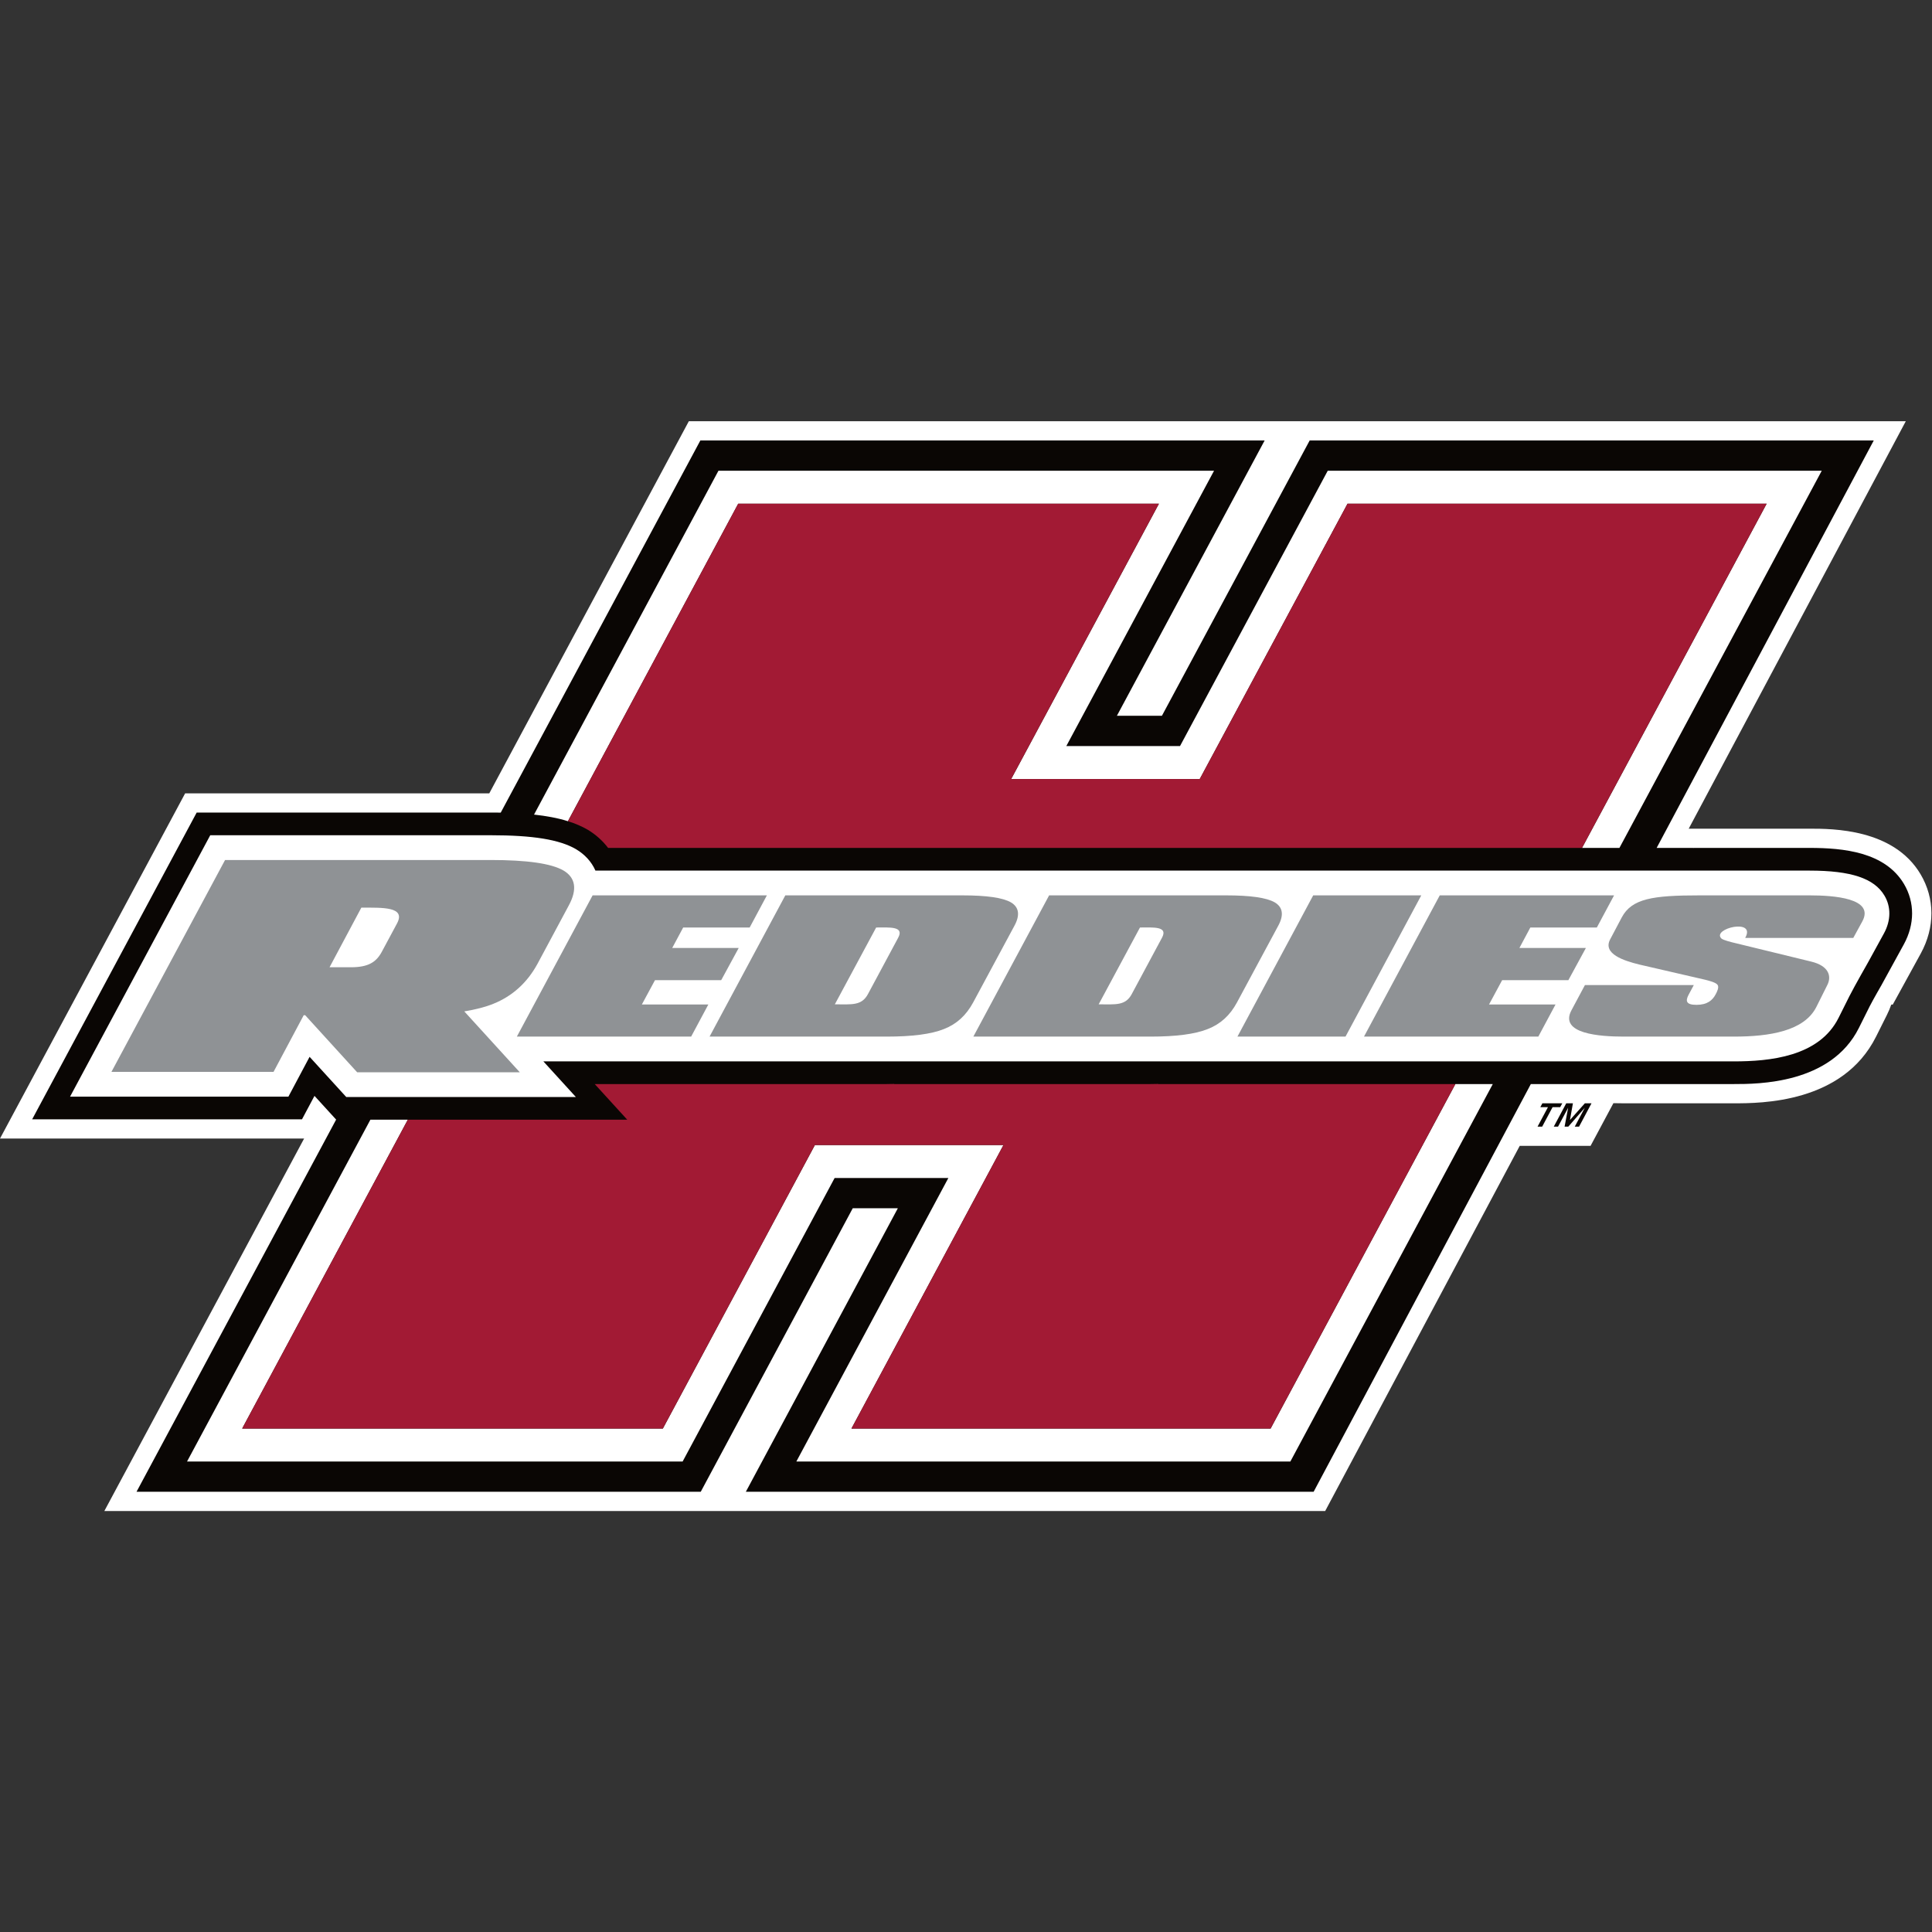 <?xml version="1.0" encoding="UTF-8"?>
<svg width="200px" height="200px" viewBox="0 0 200 200" version="1.1" xmlns="http://www.w3.org/2000/svg" xmlns:xlink="http://www.w3.org/1999/xlink">
    <rect x="0" y="0" width="200" height="200" fill="#333333" stroke="none"/>
    <!-- Generator: Sketch 51.3 (57544) - http://www.bohemiancoding.com/sketch -->
    <title>henderson-st</title>
    <desc>Created with Sketch.</desc>
    <defs></defs>
    <g id="henderson-st" stroke="none" stroke-width="1" fill="none" fill-rule="evenodd">
        <g id="henderson-st_BGL" transform="translate(0, 43)">
            <g id="henderson-st">
                <g id="g10" transform="translate(100, 56.795) scale(-1, 1) rotate(-180) translate(-100, -56.795) translate(0, 0.169)" fill-rule="nonzero">
                    <g id="g12">
                        <path d="M198.816,65.921 C196.016,70.636 189.701,70.636 187.325,70.636 L174.816,70.636 L197.288,112.818 L71.309,112.818 L50.651,74.295 L19.167,74.295 L0,38.559 L31.482,38.559 L10.801,0 L137.182,0 L157.323,37.804 L164.657,37.804 L167.02,42.221 C167.406,42.21 167.771,42.207 168.102,42.207 L179.481,42.207 C182.271,42.207 190.759,42.207 194.21,49.112 L195.326,51.343 C195.504,51.695 195.657,52.058 195.784,52.427 L195.938,52.427 L198.84,57.72 C200.315,60.426 200.304,63.412 198.816,65.921" id="path14" fill="#FFFFFF"></path>
                        <path d="M197.103,64.907 C195.135,68.221 190.843,68.646 187.325,68.646 L175.944,68.646 C175.731,68.646 175.508,68.642 175.288,68.642 L175.288,68.646 L171.496,68.646 L193.971,110.824 L135.577,110.824 L120.282,82.325 L115.622,82.325 L130.916,110.824 L72.501,110.824 L51.836,72.299 C51.493,72.302 51.138,72.306 50.774,72.306 L20.36,72.306 L3.328,40.548 L31.261,40.548 L32.556,42.976 L34.796,40.52 L14.132,1.992 L72.54,1.992 L88.277,31.344 L92.945,31.344 L77.208,1.992 L135.986,1.992 L158.472,44.199 L179.481,44.199 C181.966,44.199 189.525,44.199 192.429,50.005 L193.545,52.24 C193.901,52.938 194.756,54.419 194.756,54.419 L197.092,58.677 C198.22,60.747 198.222,63.015 197.103,64.907" id="path16" fill="#0A0604"></path>
                        <path d="M162.828,42.21 L162.522,40.479 L164.066,42.21 L164.754,42.21 L163.464,39.791 L163.019,39.791 L164.06,41.745 L162.349,39.791 L161.965,39.791 L162.333,41.745 L161.288,39.791 L160.845,39.791 L162.138,42.21 L162.828,42.21 Z M159.453,41.806 L159.667,42.21 L161.729,42.21 L161.511,41.806 L160.722,41.806 L159.646,39.791 L159.166,39.791 L160.243,41.806 L159.453,41.806 Z" id="path18" fill="#0A0604"></path>
                        <polyline id="path20" fill="#FFFFFF" points="150.659 44.199 131.534 8.541 88.144 8.541 103.881 37.889 84.358 37.889 68.62 8.541 25.071 8.541 42.218 40.51 40.281 40.51 38.343 40.51 19.363 5.126 70.666 5.126 86.401 34.477 98.175 34.477 82.438 5.126 133.578 5.126 154.533 44.199 152.598 44.199 150.659 44.199"></polyline>
                        <path d="M137.448,107.692 L122.156,79.191 L110.386,79.191 L125.679,107.692 L74.375,107.692 L55.283,72.095 C55.924,72.025 56.523,71.937 57.079,71.832 C57.7,71.716 58.268,71.576 58.791,71.408 L76.418,104.275 L119.97,104.275 L104.675,75.778 L124.198,75.778 L139.495,104.275 L182.88,104.275 L163.77,68.646 L165.708,68.646 L167.643,68.646 L188.588,107.692 L137.448,107.692" id="path22" fill="#FFFFFF"></path>
                        <path d="M60.807,70.545 L60.869,70.511 C61.664,70.03 62.378,69.398 62.951,68.646 L78.358,68.646 L87.589,68.646 L99.612,68.646 C102.062,68.646 105.667,68.646 105.667,68.646 L126.922,68.646 C129.384,68.646 133.003,68.646 133.003,68.646 L146.105,68.646 L155.333,68.646 L163.77,68.646 L182.88,104.275 L139.495,104.275 L124.198,75.778 L104.675,75.778 L119.97,104.275 L76.418,104.275 L58.791,71.408 C59.552,71.173 60.22,70.886 60.807,70.545" id="path24" fill="#A21A34"></path>
                        <path d="M142.225,44.199 L119.894,44.199 L119.901,44.213 C119.631,44.205 119.365,44.199 119.079,44.199 L92.557,44.199 L92.565,44.213 C92.301,44.205 92.043,44.199 91.772,44.199 L74.487,44.199 L65.249,44.199 L61.567,44.199 L64.932,40.51 L42.218,40.51 L25.071,8.541 L68.62,8.541 L84.358,37.889 L103.881,37.889 L88.144,8.541 L131.534,8.541 L150.659,44.199 L142.225,44.199" id="path26" fill="#A21A34"></path>
                        <path d="M195.08,63.705 C194.02,65.496 191.627,66.296 187.325,66.296 L151.411,66.296 L147.51,66.296 L83.667,66.296 L79.761,66.296 L61.639,66.296 C61.222,67.253 60.491,67.996 59.659,68.494 L59.629,68.514 C57.91,69.511 55.178,69.957 50.774,69.957 L21.765,69.957 L7.253,42.897 L29.856,42.897 L32.049,47.019 L35.842,42.86 L59.612,42.86 L56.25,46.547 L69.171,46.547 L73.08,46.547 L136.92,46.547 L140.821,46.547 C140.821,46.547 164.957,46.547 168.102,46.547 L179.481,46.547 C183.173,46.547 188.31,47.016 190.328,51.054 L191.444,53.286 C192.017,54.41 193.365,56.768 193.365,56.768 L195.03,59.804 C195.752,61.125 195.77,62.548 195.08,63.705" id="path28" fill="#FFFFFF"></path>
                        <polyline id="path30" fill="#8F9295" points="77.607 60.407 70.723 60.407 69.587 58.286 76.471 58.286 74.66 54.957 67.805 54.957 66.446 52.439 73.329 52.439 71.547 49.112 53.505 49.112 61.347 63.733 79.387 63.733 77.607 60.407"></polyline>
                        <polyline id="path32" fill="#8F9295" points="165.304 60.407 158.421 60.407 157.288 58.286 164.17 58.286 162.358 54.957 155.503 54.957 154.145 52.439 161.028 52.439 159.247 49.112 141.2 49.112 149.043 63.733 167.088 63.733 165.304 60.407"></polyline>
                        <path d="M92.978,59.344 C93.634,60.553 92.097,60.407 90.7,60.407 L86.422,52.453 C88.178,52.453 89.193,52.289 89.851,53.515 L92.978,59.344 Z M100.737,52.64 C100.022,51.319 99.037,50.408 97.721,49.896 C96.403,49.366 94.429,49.112 91.772,49.112 L73.454,49.112 L81.296,63.733 L99.612,63.733 C102.137,63.733 103.808,63.495 104.659,63.004 C105.481,62.509 105.617,61.703 105.014,60.589 L100.737,52.64 Z" id="path34" fill="#8F9295"></path>
                        <path d="M120.287,59.344 C120.945,60.553 119.407,60.407 118.01,60.407 L113.733,52.453 C115.488,52.453 116.503,52.289 117.159,53.515 L120.287,59.344 Z M128.047,52.64 C127.335,51.319 126.346,50.408 125.03,49.896 C123.714,49.366 121.741,49.112 119.079,49.112 L100.761,49.112 L108.605,63.733 L126.922,63.733 C129.444,63.733 131.116,63.495 131.967,63.004 C132.791,62.509 132.928,61.703 132.324,60.589 L128.047,52.64 Z" id="path36" fill="#8F9295"></path>
                        <polyline id="path38" fill="#8F9295" points="139.287 49.112 128.1 49.112 135.942 63.733 147.13 63.733 139.287 49.112"></polyline>
                        <path d="M191.85,59.327 L180.661,59.327 C181.841,61.413 177.178,60.298 178.194,59.271 C178.386,59.092 179.292,58.871 179.62,58.797 L187.488,56.879 C189.325,56.438 189.629,55.361 189.161,54.447 L188.036,52.196 C186.778,49.675 183.157,49.112 179.481,49.112 L168.102,49.112 C165.608,49.112 161.386,49.402 162.673,51.831 L164.072,54.447 L175.341,54.447 L174.794,53.425 C174.492,52.84 174.492,52.4 175.616,52.4 C176.741,52.4 177.287,52.872 177.618,53.515 C177.753,53.769 177.973,54.212 177.806,54.463 C177.644,54.721 176.877,54.905 176.52,54.998 L169.72,56.568 C168.073,56.969 165.908,57.683 166.675,59.163 L167.883,61.45 C168.924,63.404 171.091,63.733 175.944,63.733 L187.325,63.733 C189.818,63.733 194.098,63.443 192.782,61.029 L191.85,59.327" id="path40" fill="#8F9295"></path>
                        <path d="M37.406,62.462 C39.627,62.462 42.013,62.568 41.109,60.845 L39.503,57.853 C38.93,56.811 38.106,56.291 36.337,56.291 L34.115,56.291 L37.406,62.462 Z M58.342,66.3 C57.068,67.04 54.558,67.394 50.774,67.394 L23.299,67.394 L11.535,45.459 L28.315,45.459 L31.442,51.33 L31.588,51.33 L36.973,45.419 L53.809,45.419 L48.063,51.722 C49.233,51.915 50.237,52.172 51.062,52.505 C53.034,53.299 54.558,54.671 55.627,56.621 L58.877,62.682 C59.784,64.353 59.576,65.56 58.342,66.3 Z" id="path42" fill="#8F9295"></path>
                    </g>
                </g>
            </g>
        </g>
    </g>
</svg>